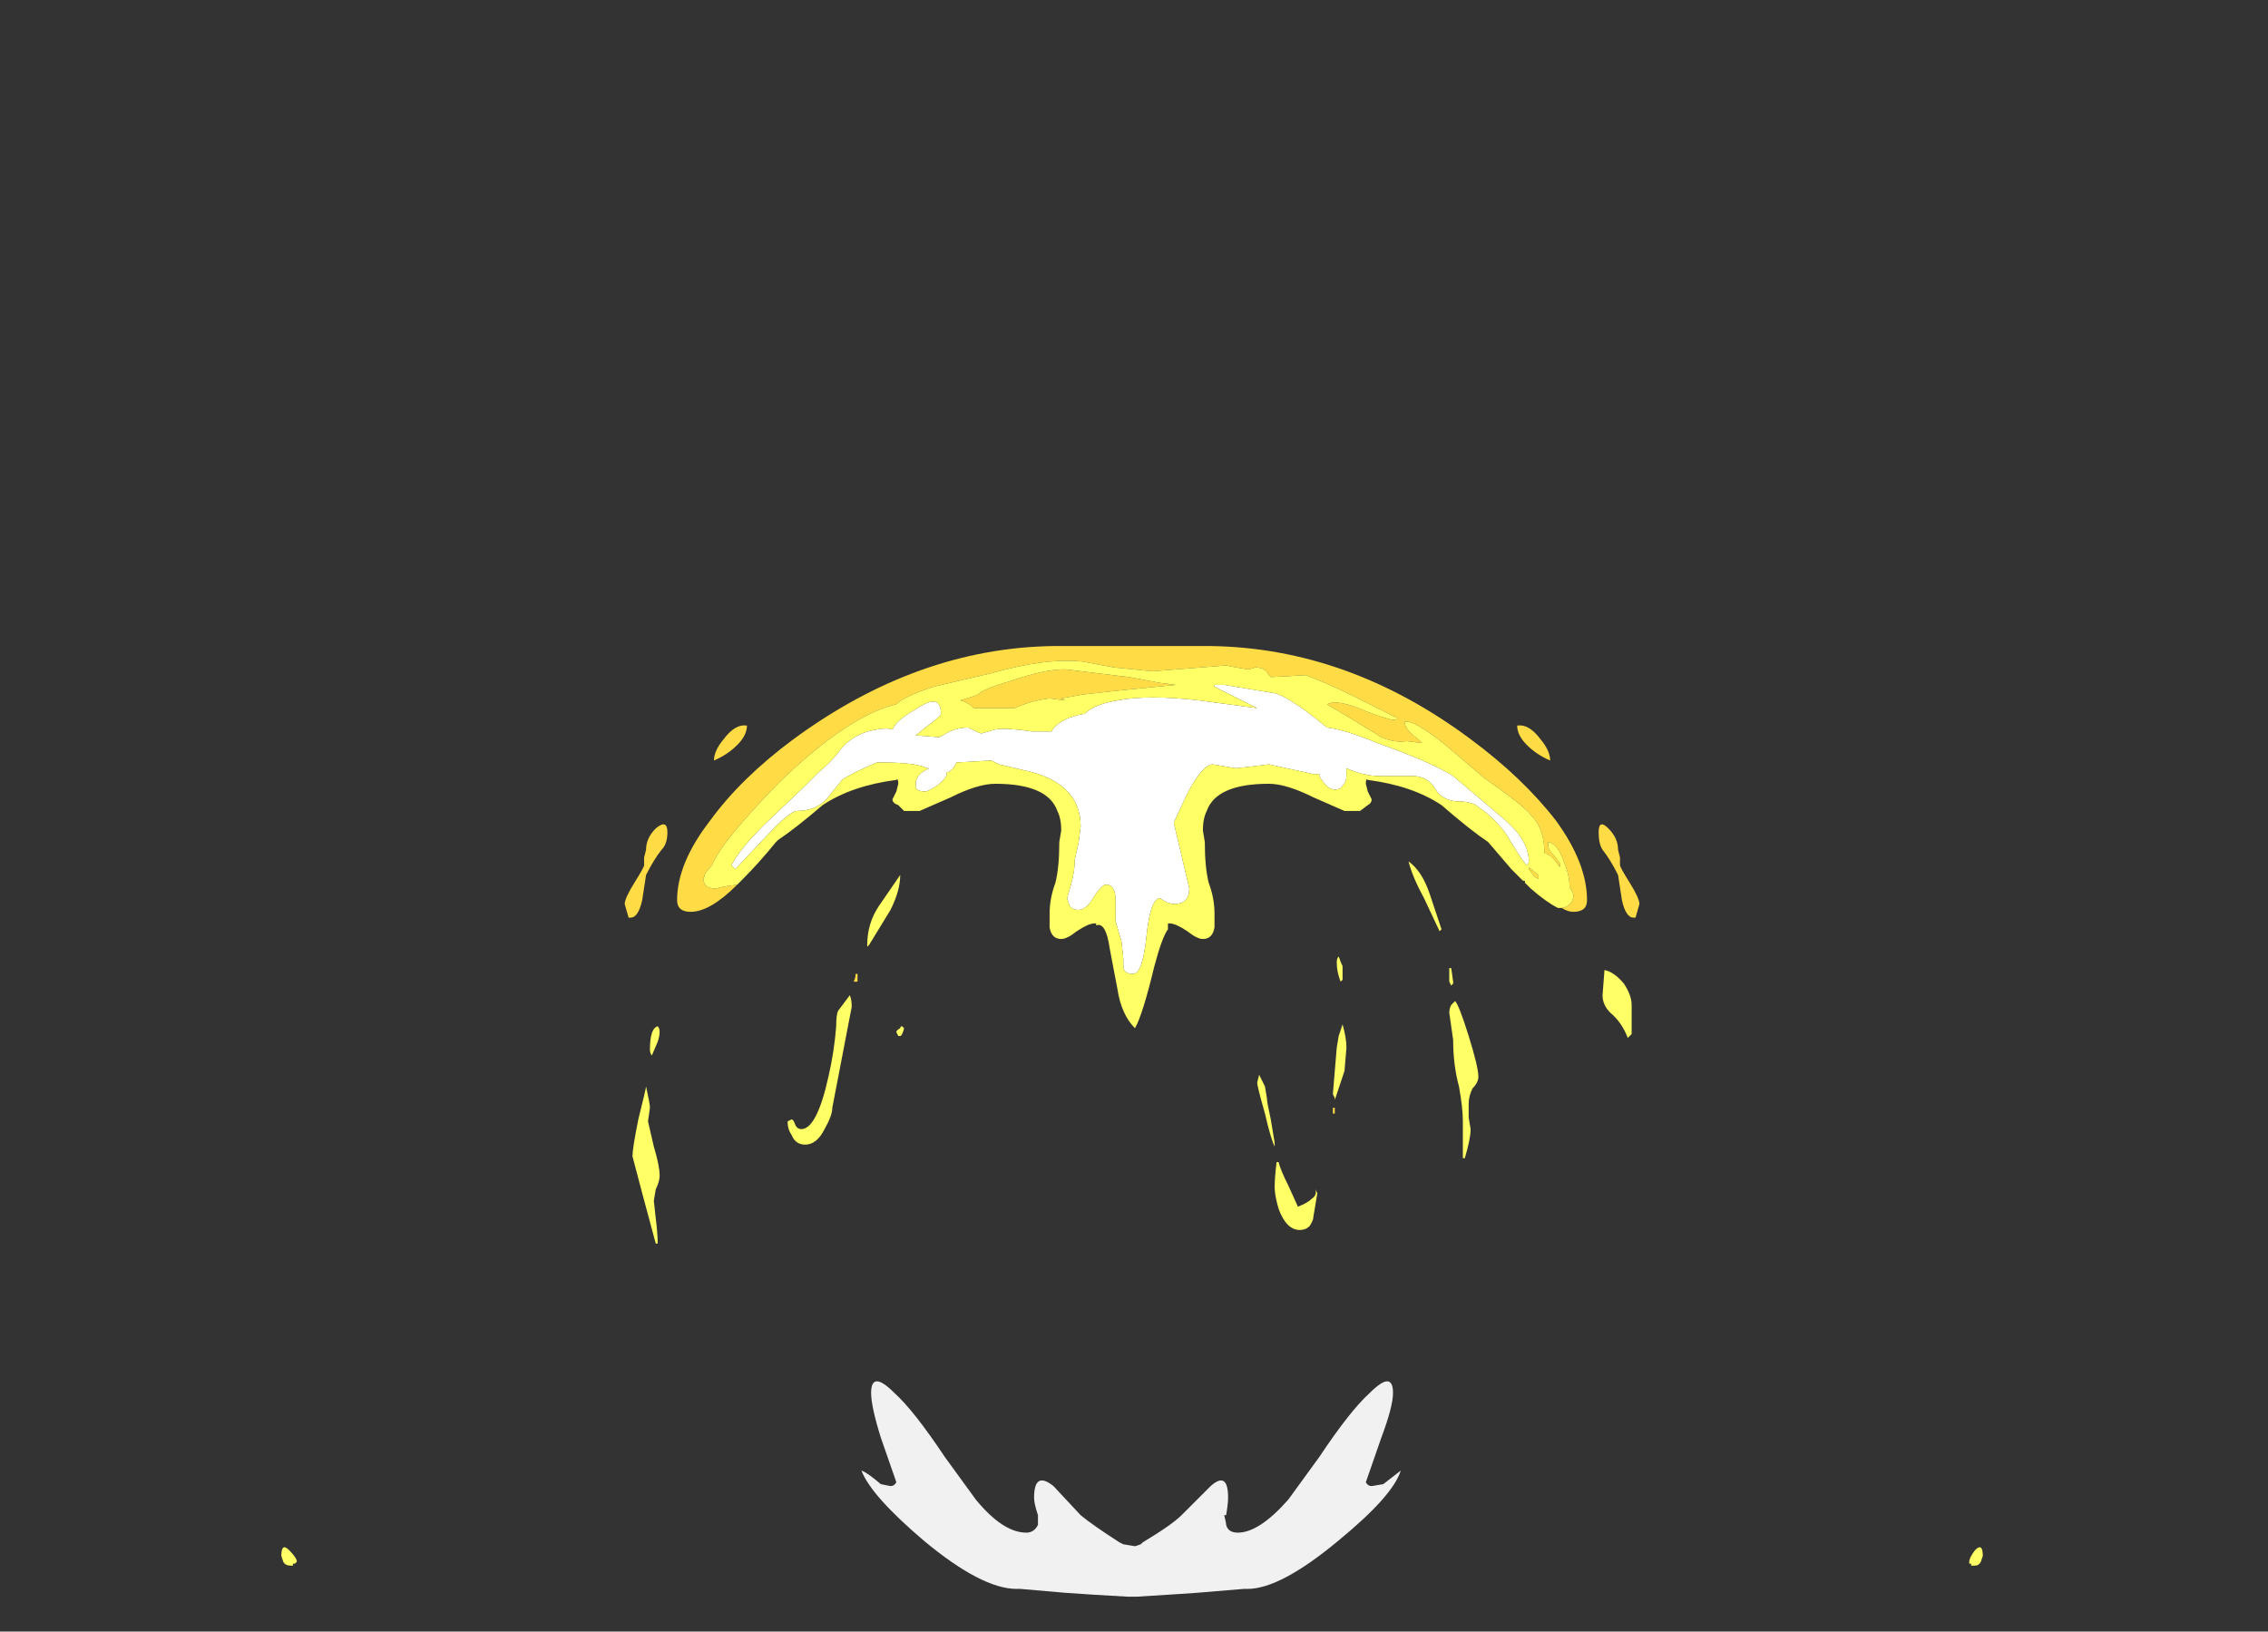 <?xml version="1.0" encoding="UTF-8" standalone="no"?>
<svg xmlns:ffdec="https://www.free-decompiler.com/flash" xmlns:xlink="http://www.w3.org/1999/xlink" ffdec:objectType="frame" height="294.35px" width="409.15px" xmlns="http://www.w3.org/2000/svg">
  <rect width="100%" height="100%" fill="#333333" stroke="none"/>
  <g transform="matrix(1.0, 0.0, 0.0, 1.0, 204.05, 275.8)">
    <use ffdec:characterId="1974" height="24.5" transform="matrix(7.0, 0.0, 0.0, 7.0, -153.3, -159.25)" width="43.85" xlink:href="#shape0"/>
  </g>
  <defs>
    <g id="shape0" transform="matrix(1.0, 0.0, 0.0, 1.0, 21.9, 22.75)">
      <path d="M12.3 -18.05 Q12.55 -17.8 12.55 -17.5 L12.6 -17.3 12.6 -17.1 Q12.6 -17.05 12.85 -16.65 13.1 -16.25 13.1 -16.1 L13.0 -15.75 Q13.05 -15.75 12.95 -15.75 12.75 -15.75 12.65 -16.2 L12.55 -16.85 Q12.35 -17.25 12.15 -17.5 12.05 -17.65 12.05 -17.95 12.05 -18.3 12.3 -18.05 M-10.15 -16.6 Q-10.85 -15.9 -11.35 -15.9 -11.7 -15.9 -11.7 -16.2 -11.7 -17.15 -10.85 -18.25 -10.05 -19.35 -8.7 -20.35 -5.5 -22.7 -2.0 -22.75 L2.05 -22.75 Q5.6 -22.7 8.75 -20.35 10.1 -19.35 10.95 -18.25 11.75 -17.15 11.75 -16.2 11.75 -15.9 11.4 -15.9 11.25 -15.9 11.1 -16.0 11.15 -16.0 11.25 -16.05 11.4 -16.15 11.4 -16.35 L11.3 -16.55 Q11.3 -16.85 11.15 -17.2 11.0 -17.65 10.75 -17.7 L10.75 -17.6 Q10.75 -17.5 10.9 -17.35 L11.05 -17.15 11.05 -17.05 Q10.85 -17.35 10.7 -17.4 L10.65 -17.4 10.65 -17.45 Q10.65 -18.05 10.3 -18.4 10.1 -18.65 9.1 -19.35 L8.1 -20.2 Q7.3 -20.85 7.05 -20.8 7.05 -20.6 7.4 -20.35 L7.5 -20.25 7.1 -20.3 Q6.8 -20.25 6.45 -20.4 L5.8 -20.8 5.05 -21.25 5.2 -21.3 Q5.55 -21.3 6.1 -21.05 6.65 -20.85 6.75 -20.85 6.9 -20.85 6.85 -20.9 L5.85 -21.4 Q5.05 -21.8 4.5 -22.0 L3.6 -21.95 3.55 -22.0 Q3.45 -22.2 3.2 -22.2 L3.05 -22.15 3.0 -22.15 2.7 -22.2 2.45 -22.25 0.55 -22.1 -0.45 -22.2 -1.25 -22.35 Q-2.2 -22.45 -3.6 -22.05 L-5.1 -21.7 Q-5.85 -21.45 -6.05 -21.25 -7.3 -20.95 -9.05 -19.25 -9.8 -18.5 -10.4 -17.75 -10.7 -17.35 -10.8 -17.1 -11.0 -16.9 -11.0 -16.8 -11.05 -16.75 -11.0 -16.65 -10.95 -16.5 -10.7 -16.5 L-10.5 -16.55 -10.15 -16.6 M0.75 -21.8 L1.15 -21.75 -0.35 -21.6 -1.25 -21.5 -1.8 -21.4 -1.7 -21.35 -2.1 -21.4 Q-2.55 -21.35 -3.0 -21.15 L-4.05 -21.15 Q-4.2 -21.3 -4.4 -21.35 -4.05 -21.45 -3.95 -21.5 -3.8 -21.65 -3.1 -21.85 -2.25 -22.15 -1.7 -22.15 L-0.05 -21.95 0.75 -21.8 M10.2 -20.2 Q9.95 -20.45 9.95 -20.7 10.25 -20.75 10.55 -20.35 10.8 -20.05 10.8 -19.8 10.45 -19.95 10.2 -20.2 M10.25 -17.05 L10.5 -16.85 10.5 -16.75 10.4 -16.8 10.25 -17.0 10.25 -17.05 M5.25 -10.85 Q5.25 -10.8 5.25 -10.7 L5.2 -10.7 5.2 -10.85 5.25 -10.85 M-10.5 -20.35 Q-10.2 -20.75 -9.9 -20.7 -9.9 -20.45 -10.15 -20.2 -10.4 -19.95 -10.75 -19.8 -10.75 -20.05 -10.5 -20.35 M-7.05 -14.2 L-7.05 -14.1 -7.15 -14.1 Q-7.1 -14.2 -7.1 -14.3 L-7.05 -14.3 -7.05 -14.2 M-12.25 -18.05 Q-11.95 -18.3 -11.95 -17.95 -11.95 -17.65 -12.1 -17.5 -12.3 -17.25 -12.5 -16.85 L-12.6 -16.2 Q-12.7 -15.75 -12.9 -15.75 -13.0 -15.75 -12.95 -15.75 L-13.05 -16.1 Q-13.05 -16.25 -12.8 -16.65 -12.55 -17.05 -12.55 -17.1 L-12.55 -17.3 -12.5 -17.5 Q-12.5 -17.8 -12.25 -18.05" fill="#ffdc45" fill-rule="evenodd" stroke="none"/>
      <path d="M2.4 -21.75 L3.6 -21.55 Q3.95 -21.55 5.05 -20.65 5.5 -20.6 6.35 -20.25 7.75 -19.75 8.3 -19.4 L9.6 -18.3 Q10.25 -17.75 10.25 -17.2 10.25 -17.15 10.2 -17.1 10.05 -17.25 9.7 -17.85 9.4 -18.3 8.95 -18.6 8.8 -18.75 8.35 -18.75 8.0 -18.8 7.85 -19.05 7.65 -19.4 7.25 -19.4 L6.4 -19.4 Q6.0 -19.4 5.55 -19.6 L5.55 -19.4 Q5.55 -19.25 5.45 -19.15 5.4 -19.05 5.25 -19.05 5.05 -19.05 4.85 -19.4 L4.85 -19.45 4.7 -19.45 3.55 -19.7 3.15 -19.65 2.7 -19.6 2.1 -19.7 Q1.85 -19.7 1.45 -18.95 L1.1 -18.2 1.5 -16.5 Q1.5 -16.3 1.4 -16.2 1.3 -16.1 1.1 -16.1 1.05 -16.1 0.9 -16.15 L0.75 -16.25 Q0.5 -16.25 0.4 -15.3 0.3 -14.3 0.05 -14.3 -0.2 -14.3 -0.2 -14.5 L-0.2 -14.7 -0.25 -15.15 -0.4 -15.65 -0.4 -16.2 Q-0.4 -16.6 -0.65 -16.6 -0.75 -16.6 -0.95 -16.3 -1.15 -15.95 -1.35 -15.95 -1.55 -15.95 -1.6 -16.1 L-1.65 -16.25 -1.55 -16.6 Q-1.45 -16.95 -1.45 -17.25 L-1.35 -17.7 -1.3 -18.1 Q-1.3 -19.15 -2.55 -19.5 L-3.4 -19.7 -3.6 -19.8 -4.5 -19.75 -4.55 -19.65 Q-4.65 -19.5 -4.75 -19.5 L-4.75 -19.45 Q-4.75 -19.35 -5.0 -19.15 -5.25 -19.0 -5.3 -19.0 -5.5 -19.0 -5.55 -19.1 L-5.55 -19.2 Q-5.55 -19.45 -5.2 -19.6 L-5.25 -19.6 Q-5.55 -19.75 -6.45 -19.75 L-6.55 -19.75 Q-7.25 -19.45 -7.45 -19.3 L-7.85 -18.8 Q-8.15 -18.5 -8.6 -18.5 -8.8 -18.5 -9.4 -17.85 L-10.2 -17.0 -10.3 -17.1 Q-10.1 -17.5 -9.45 -18.15 L-8.45 -19.1 -8.05 -19.5 Q-7.75 -19.75 -7.55 -20.0 -7.2 -20.5 -6.55 -20.6 -6.3 -20.65 -6.15 -20.6 -6.05 -20.85 -5.5 -21.15 -4.9 -21.55 -4.9 -21.0 -4.9 -20.95 -5.3 -20.65 L-5.55 -20.45 -4.95 -20.4 -4.85 -20.45 Q-4.55 -20.65 -4.2 -20.65 L-4.0 -20.55 Q-3.9 -20.5 -3.85 -20.5 L-3.5 -20.6 Q-3.25 -20.65 -2.55 -20.55 L-2.05 -20.55 Q-1.95 -20.75 -1.6 -20.9 -1.3 -21.0 -1.2 -21.0 -0.95 -21.25 -0.35 -21.35 0.45 -21.5 1.75 -21.35 L3.25 -21.15 2.15 -21.7 2.15 -21.75 2.4 -21.75" fill="#ffffff" fill-rule="evenodd" stroke="none"/>
      <path d="M11.1 -16.0 L11.0 -16.0 Q10.7 -16.15 10.3 -16.5 L10.15 -16.65 10.15 -16.7 10.1 -16.7 9.8 -17.0 9.2 -17.7 Q8.75 -18.0 8.0 -18.65 7.25 -19.15 6.1 -19.3 6.05 -19.35 6.05 -19.2 L6.1 -19.0 6.2 -18.8 Q6.2 -18.7 6.1 -18.65 L5.9 -18.5 5.5 -18.5 4.7 -18.85 Q4.0 -19.2 3.55 -19.2 2.2 -19.2 1.95 -18.5 1.85 -18.3 1.85 -18.0 L1.9 -17.7 Q1.9 -17.05 2.0 -16.65 2.15 -16.25 2.15 -15.85 2.15 -15.65 2.15 -15.5 2.1 -15.2 1.85 -15.2 1.7 -15.2 1.45 -15.4 1.15 -15.6 1.0 -15.6 L0.95 -15.6 0.95 -15.45 Q0.8 -15.25 0.6 -14.5 0.3 -13.25 0.1 -12.9 -0.25 -13.25 -0.35 -13.9 L-0.55 -14.95 Q-0.65 -15.65 -0.9 -15.55 L-0.9 -15.6 -0.95 -15.6 Q-1.1 -15.6 -1.4 -15.4 -1.65 -15.2 -1.8 -15.2 -2.05 -15.2 -2.1 -15.5 -2.1 -15.65 -2.1 -15.85 -2.1 -16.25 -1.95 -16.65 -1.85 -17.05 -1.85 -17.7 L-1.8 -18.0 Q-1.8 -18.3 -1.9 -18.5 -2.15 -19.2 -3.5 -19.2 -3.95 -19.2 -4.65 -18.85 L-5.45 -18.5 -5.85 -18.5 -6.0 -18.65 Q-6.15 -18.7 -6.15 -18.8 L-6.05 -19.0 -6.0 -19.2 Q-6.0 -19.35 -6.05 -19.3 -7.2 -19.15 -7.95 -18.65 -8.65 -18.05 -9.1 -17.75 L-9.15 -17.7 Q-9.6 -17.15 -10.0 -16.75 L-10.15 -16.6 -10.5 -16.55 -10.7 -16.5 Q-10.95 -16.5 -11.0 -16.65 -11.05 -16.75 -11.0 -16.8 -11.0 -16.9 -10.8 -17.1 -10.7 -17.35 -10.4 -17.75 -9.8 -18.5 -9.05 -19.25 -7.3 -20.95 -6.05 -21.25 -5.85 -21.45 -5.1 -21.7 L-3.6 -22.05 Q-2.2 -22.45 -1.25 -22.35 L-0.45 -22.2 0.55 -22.1 2.45 -22.25 2.7 -22.2 3.0 -22.15 3.05 -22.15 3.2 -22.2 Q3.45 -22.2 3.55 -22.0 L3.6 -21.95 4.5 -22.0 Q5.05 -21.8 5.85 -21.4 L6.85 -20.9 Q6.9 -20.85 6.75 -20.85 6.65 -20.85 6.1 -21.05 5.55 -21.3 5.2 -21.3 L5.05 -21.25 5.8 -20.8 6.45 -20.4 Q6.8 -20.25 7.1 -20.3 L7.5 -20.25 7.4 -20.35 Q7.05 -20.6 7.05 -20.8 7.3 -20.85 8.1 -20.2 L9.1 -19.35 Q10.1 -18.65 10.3 -18.4 10.65 -18.05 10.65 -17.45 L10.65 -17.4 10.7 -17.4 Q10.85 -17.35 11.05 -17.05 L11.05 -17.15 10.9 -17.35 Q10.75 -17.5 10.75 -17.6 L10.75 -17.7 Q11.0 -17.65 11.15 -17.2 11.3 -16.85 11.3 -16.55 L11.4 -16.35 Q11.4 -16.15 11.25 -16.05 11.15 -16.0 11.1 -16.0 M0.75 -21.8 L-0.05 -21.95 -1.7 -22.15 Q-2.25 -22.15 -3.1 -21.85 -3.8 -21.65 -3.95 -21.5 -4.05 -21.45 -4.4 -21.35 -4.2 -21.3 -4.05 -21.15 L-3.0 -21.15 Q-2.55 -21.35 -2.1 -21.4 L-1.7 -21.35 -1.8 -21.4 -1.25 -21.5 -0.35 -21.6 1.15 -21.75 0.75 -21.8 M2.4 -21.75 L2.15 -21.75 2.15 -21.7 3.25 -21.15 1.75 -21.35 Q0.45 -21.5 -0.35 -21.35 -0.95 -21.25 -1.2 -21.0 -1.3 -21.0 -1.6 -20.9 -1.95 -20.75 -2.05 -20.55 L-2.55 -20.55 Q-3.25 -20.65 -3.5 -20.6 L-3.85 -20.5 Q-3.9 -20.5 -4.0 -20.55 L-4.2 -20.65 Q-4.55 -20.65 -4.85 -20.45 L-4.95 -20.4 -5.55 -20.45 -5.3 -20.65 Q-4.9 -20.95 -4.9 -21.0 -4.9 -21.55 -5.5 -21.15 -6.05 -20.85 -6.15 -20.6 -6.3 -20.65 -6.55 -20.6 -7.2 -20.5 -7.55 -20.0 -7.75 -19.75 -8.05 -19.5 L-8.45 -19.1 -9.45 -18.15 Q-10.1 -17.5 -10.3 -17.1 L-10.2 -17.0 -9.4 -17.85 Q-8.8 -18.5 -8.6 -18.5 -8.15 -18.5 -7.85 -18.8 L-7.45 -19.3 Q-7.25 -19.45 -6.55 -19.75 L-6.45 -19.75 Q-5.55 -19.75 -5.25 -19.6 L-5.2 -19.6 Q-5.55 -19.45 -5.55 -19.2 L-5.55 -19.1 Q-5.5 -19.0 -5.3 -19.0 -5.25 -19.0 -5.0 -19.15 -4.75 -19.35 -4.75 -19.45 L-4.75 -19.5 Q-4.65 -19.5 -4.55 -19.65 L-4.5 -19.75 -3.6 -19.8 -3.4 -19.7 -2.55 -19.5 Q-1.3 -19.15 -1.3 -18.1 L-1.35 -17.7 -1.45 -17.25 Q-1.45 -16.95 -1.55 -16.6 L-1.65 -16.25 -1.6 -16.1 Q-1.55 -15.95 -1.35 -15.95 -1.15 -15.95 -0.95 -16.3 -0.75 -16.6 -0.65 -16.6 -0.4 -16.6 -0.4 -16.2 L-0.4 -15.65 -0.25 -15.15 -0.2 -14.7 -0.2 -14.5 Q-0.2 -14.3 0.05 -14.3 0.3 -14.3 0.4 -15.3 0.5 -16.25 0.75 -16.25 L0.9 -16.15 Q1.05 -16.1 1.1 -16.1 1.3 -16.1 1.4 -16.2 1.5 -16.3 1.5 -16.5 L1.1 -18.2 1.45 -18.95 Q1.85 -19.7 2.1 -19.7 L2.7 -19.6 3.15 -19.65 3.55 -19.7 4.7 -19.45 4.85 -19.45 4.85 -19.4 Q5.05 -19.05 5.25 -19.05 5.4 -19.05 5.45 -19.15 5.55 -19.25 5.55 -19.4 L5.55 -19.6 Q6.0 -19.4 6.4 -19.4 L7.25 -19.4 Q7.65 -19.4 7.85 -19.05 8.0 -18.8 8.35 -18.75 8.8 -18.75 8.95 -18.6 9.4 -18.3 9.7 -17.85 10.05 -17.25 10.2 -17.1 10.25 -17.15 10.25 -17.2 10.25 -17.75 9.6 -18.3 L8.3 -19.4 Q7.75 -19.75 6.35 -20.25 5.5 -20.6 5.05 -20.65 3.95 -21.55 3.6 -21.55 L2.4 -21.75 M5.45 -14.5 L5.45 -14.15 5.4 -14.1 Q5.3 -14.35 5.3 -14.6 5.3 -14.7 5.35 -14.75 5.4 -14.6 5.45 -14.5 M8.2 -14.45 L8.25 -14.45 8.3 -14.1 8.3 -14.05 8.25 -14.0 8.2 -14.1 8.2 -14.2 Q8.2 -14.35 8.2 -14.45 M7.15 -17.2 Q7.5 -16.95 7.7 -16.35 L8.0 -15.45 7.95 -15.4 7.55 -16.25 Q7.25 -16.8 7.15 -17.2 M10.25 -17.05 L10.25 -17.0 10.4 -16.8 10.5 -16.75 10.5 -16.85 10.25 -17.05 M8.8 -11.35 Q8.7 -11.15 8.7 -10.95 L8.7 -10.6 8.75 -10.3 Q8.75 -10.05 8.6 -9.55 L8.55 -9.55 Q8.55 -9.75 8.55 -10.1 L8.55 -10.5 Q8.55 -10.85 8.45 -11.4 8.3 -11.95 8.3 -12.6 L8.2 -13.3 Q8.2 -13.4 8.25 -13.5 L8.35 -13.6 Q8.45 -13.5 8.7 -12.7 8.95 -11.9 8.95 -11.65 8.95 -11.5 8.8 -11.35 M5.55 -12.4 L5.5 -11.8 5.25 -11.05 5.25 -11.1 5.2 -11.2 5.3 -12.4 5.35 -12.7 5.45 -13.0 Q5.55 -12.65 5.55 -12.4 M3.5 -11.1 Q3.5 -11.0 3.6 -10.55 L3.7 -9.95 3.7 -9.85 Q3.6 -10.05 3.45 -10.7 3.25 -11.4 3.25 -11.5 L3.3 -11.7 3.45 -11.4 3.5 -11.1 M3.8 -9.45 Q3.85 -9.25 4.05 -8.85 L4.3 -8.3 Q4.55 -8.4 4.65 -8.5 4.8 -8.6 4.75 -8.75 L4.8 -8.65 4.7 -8.05 Q4.7 -7.95 4.6 -7.8 4.5 -7.7 4.35 -7.7 4.0 -7.7 3.8 -8.25 3.7 -8.6 3.7 -8.8 3.7 -9.05 3.75 -9.45 L3.8 -9.45 M12.15 -13.75 L12.2 -14.4 Q12.45 -14.35 12.7 -14.05 12.9 -13.75 12.9 -13.5 L12.9 -12.75 12.8 -12.65 Q12.65 -13.05 12.35 -13.3 12.15 -13.5 12.15 -13.75 M21.75 0.55 Q21.95 0.35 21.95 0.7 L21.9 0.85 Q21.85 0.95 21.75 0.95 L21.65 0.95 21.65 0.9 21.6 0.9 21.6 0.85 Q21.6 0.75 21.75 0.55 M-6.2 -15.95 L-6.75 -15.05 -6.8 -15.0 -6.8 -15.05 Q-6.8 -15.6 -6.5 -16.05 L-5.95 -16.85 Q-5.95 -16.45 -6.2 -15.95 M-12.5 -11.4 Q-12.4 -10.95 -12.4 -10.85 L-12.45 -10.5 -12.3 -9.85 Q-12.15 -9.35 -12.15 -9.1 -12.15 -8.95 -12.25 -8.75 L-12.3 -8.45 -12.25 -8.0 Q-12.2 -7.6 -12.2 -7.35 L-12.25 -7.35 -12.6 -8.65 -12.85 -9.6 Q-12.85 -9.8 -12.7 -10.55 -12.5 -11.35 -12.5 -11.4 M-12.35 -12.2 Q-12.4 -12.25 -12.4 -12.35 -12.4 -12.9 -12.2 -12.95 -12.1 -12.85 -12.2 -12.55 L-12.35 -12.2 M-5.85 -12.9 Q-5.9 -12.7 -5.95 -12.7 L-6.0 -12.7 -6.05 -12.8 Q-6.05 -12.85 -5.95 -12.9 -5.95 -12.95 -5.9 -12.95 L-5.85 -12.9 M-7.25 -13.75 Q-7.2 -13.65 -7.2 -13.45 L-7.7 -10.85 Q-7.7 -10.65 -7.9 -10.3 -8.1 -9.9 -8.4 -9.9 -8.65 -9.9 -8.75 -10.15 -8.85 -10.3 -8.85 -10.45 L-8.85 -10.5 -8.75 -10.55 Q-8.7 -10.55 -8.65 -10.4 -8.6 -10.3 -8.5 -10.3 -8.1 -10.3 -7.8 -11.65 -7.65 -12.3 -7.6 -12.95 -7.6 -13.25 -7.55 -13.35 L-7.25 -13.75 M-21.7 0.55 Q-21.5 0.75 -21.5 0.85 L-21.55 0.9 -21.6 0.9 -21.6 0.95 -21.65 0.95 Q-21.8 0.95 -21.85 0.85 L-21.9 0.7 Q-21.9 0.35 -21.7 0.55" fill="#ffff66" fill-rule="evenodd" stroke="none"/>
      <path d="M4.85 -1.85 Q5.65 -3.05 6.15 -3.5 6.75 -4.1 6.75 -3.5 6.75 -3.15 6.45 -2.35 L6.05 -1.2 Q6.1 -1.1 6.2 -1.1 L6.5 -1.15 6.95 -1.5 Q6.75 -0.85 5.35 0.3 3.85 1.55 3.0 1.55 L2.9 1.55 1.7 1.65 0.95 1.7 0.15 1.75 -0.1 1.75 -0.95 1.7 -1.7 1.65 -2.85 1.55 -2.95 1.55 Q-3.85 1.55 -5.35 0.3 -6.7 -0.85 -6.95 -1.5 -6.8 -1.45 -6.45 -1.15 L-6.2 -1.1 Q-6.1 -1.1 -6.05 -1.2 L-6.45 -2.35 Q-6.7 -3.15 -6.7 -3.5 -6.7 -4.1 -6.1 -3.5 -5.6 -3.05 -4.8 -1.85 L-4.0 -0.75 Q-3.3 0.1 -2.7 0.1 -2.5 0.1 -2.4 -0.1 L-2.4 -0.35 Q-2.5 -0.65 -2.5 -0.8 -2.5 -1.5 -2.0 -1.1 L-1.3 -0.35 Q-1.0 -0.1 -0.3 0.35 L-0.2 0.4 0.1 0.45 0.25 0.4 0.3 0.35 Q1.05 -0.1 1.3 -0.35 L2.05 -1.1 Q2.5 -1.5 2.5 -0.8 2.5 -0.65 2.45 -0.35 L2.4 -0.35 Q2.45 -0.15 2.45 -0.1 2.5 0.1 2.75 0.1 3.3 0.1 4.05 -0.75 L4.85 -1.85" fill="#ffffff" fill-opacity="0.929" fill-rule="evenodd" stroke="none"/>
    </g>
  </defs>
</svg>
